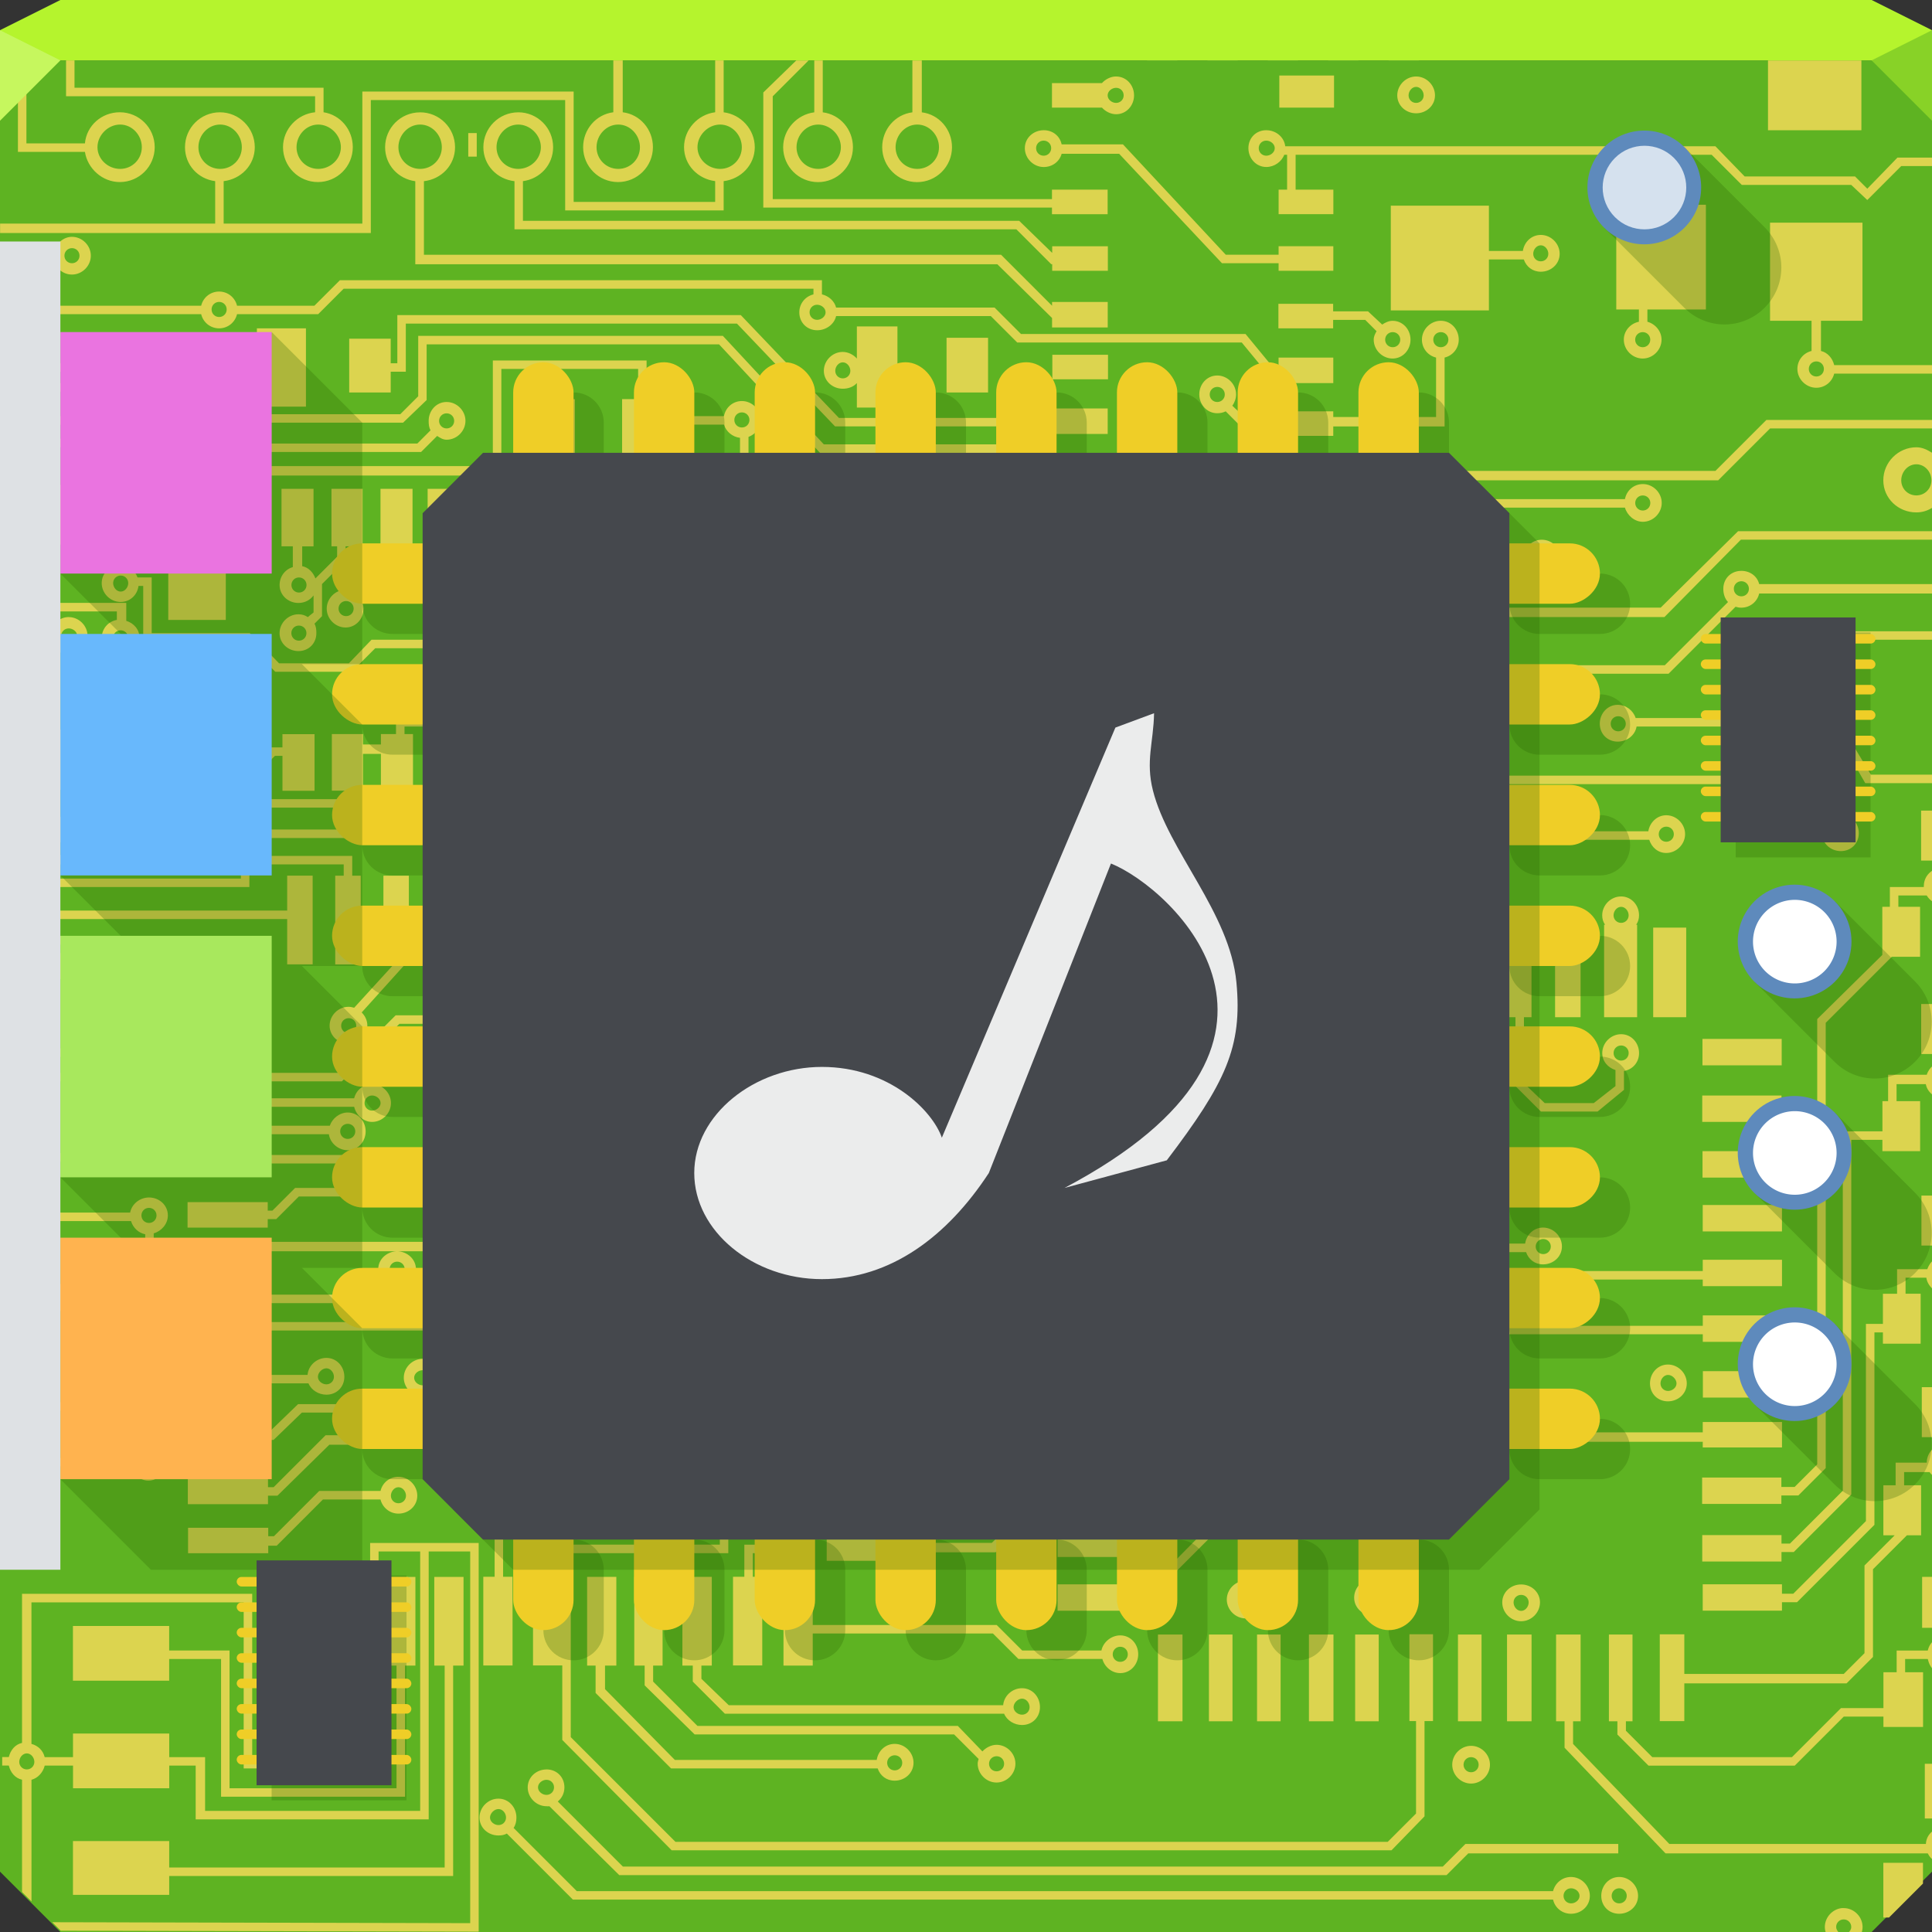 <svg xmlns="http://www.w3.org/2000/svg" xmlns:xlink="http://www.w3.org/1999/xlink" viewBox="0 0 64 64"><rect x="0" y="0" width="64" height="64" fill="#333333" stroke="none"/><defs><path id="1" d="m-3351.29 359.8v24.09c0 6.71-5.402 12.11-12.11 12.11-6.71 0-12.11-5.402-12.11-12.11v-24.09z" color="#000" fill="#286100" fill-opacity=".259"/><path id="2" d="m130 274a10 10 0 0 1 -10 10 10 10 0 0 1 -10 -10 10 10 0 0 1 10 -10 10 10 0 0 1 10 10"/><clipPath id="0"><path transform="matrix(1.211 0 0 1.211-3508.73 27.954)" d="m130 274a10 10 0 1 1 -20 0 10 10 0 1 1 20 0"/></clipPath></defs><g transform="translate(-.5-.5)" stroke-opacity=".432" fill="none" stroke="#f5eca5"><path d="m11 56.45v-4.965-2.483h-3.724"/><path d="m13 55.698v-6.215-2.483h-5.474"/><path d="m15 56.45v-8.965-2.483h-7.224"/><path d="m17 56.45v-47.45h-11"/><path d="m22 56.45v-10.215"/><path d="m43 56.45v-33.448h15"/><path d="m24 56.45v-10.215"/><path d="m39 12.608v-10.215"/><path d="m45 56.45v-31.448h13"/><path d="m26 56.45v-10.215"/><path d="m41 12.608v-10.215"/><path d="m47 56.45v-29.448h11"/><path d="m28 56.45v-10.215"/><path d="m43 12.608v-10.215"/><path d="m49 56.45v-22.448h9"/><path d="m30 56.45v-10.215"/><path d="m45 12.608v-10.215"/><path d="m51 56.45v-15.448h7"/><path d="m32 56.45v-10.215"/><path d="m47 12.608v-10.215"/><path d="m53 56.45v-8.448h5"/></g><path d="m0 2v32 28l2 2h30 30l2-2v-28-32h-32z" fill="#5eb322" color="#000"/><path d="m0 2v.25h.594v2.781h2.219c.087.554.578 1 1.156 1 .639 0 1.156-.517 1.156-1.156 0-.639-.517-1.156-1.156-1.156-.603 0-1.102.442-1.156 1.031h-1.938v-2.75h-.875m2.188 0v1.188h8.25v.531c-.586.057-1.063.555-1.063 1.156 0 .639.517 1.156 1.156 1.156.639 0 1.156-.517 1.156-1.156 0-.58-.412-1.072-.969-1.156v-.813h-8.25v-.906h-.281m18.13 0v1.719c-.571.071-1 .566-1 1.156 0 .639.517 1.156 1.156 1.156.639 0 1.156-.517 1.156-1.156 0-.591-.428-1.086-1-1.156v-1.719h-.313m3.375 0v1.719c-.572.071-1.031.566-1.031 1.156 0 .591.46 1.054 1.031 1.125v.688h-4.688v-3.656h-7v4.375h-4.594v-1.406c.575-.068 1.031-.532 1.031-1.125 0-.639-.517-1.156-1.156-1.156-.639 0-1.156.517-1.156 1.156 0 .588.431 1.051 1 1.125v1.406h-7.125v.313h12.281v-4.406h6.438v3.656h5.25v-.969c.571-.071 1.031-.534 1.031-1.125 0-.591-.46-1.086-1.031-1.156v-1.719h-.281m2.688 0l-1.094 1.063v3.813h9.563v.219h1.844v-.813h-1.844v.313h-9.25v-3.406c.055-.055.75-.75 1.188-1.188h-.406m.594 0v1.719c-.572.071-1.031.566-1.031 1.156 0 .639.517 1.156 1.156 1.156.639 0 1.156-.517 1.156-1.156 0-.591-.428-1.086-1-1.156v-1.719h-.281m3.25 0v1.719c-.572.071-1 .566-1 1.156 0 .639.517 1.156 1.156 1.156.639 0 1.156-.517 1.156-1.156 0-.591-.428-1.086-1-1.156v-1.719h-.313m28.344 0v2.313h3.094v-2.313h-3.094m-16.188.5v1.063h1.813v-1.063h-1.813m-5.406.031c-.181 0-.356.094-.469.219h-1.656v.813h1.656c.113.125.288.219.469.219.339 0 .594-.286.594-.625 0-.339-.254-.625-.594-.625m9.938 0c-.339 0-.625.286-.625.625 0 .339.286.594.625.594.339 0 .625-.254.625-.594 0-.339-.286-.625-.625-.625m0 .344c.14 0 .25.142.25.281 0 .14-.11.25-.25.25-.14 0-.25-.11-.25-.25 0-.14.11-.281.25-.281m-9.938.031c.14 0 .25.11.25.25 0 .14-.11.25-.25.25-.14 0-.281-.11-.281-.25 0-.14.141-.25.281-.25m-23.06.813c-.639 0-1.156.517-1.156 1.156 0 .586.434 1.049 1 1.125v2.75h19.281l1.813 1.781v.313h1.844v-.844h-1.844v.125l-1.688-1.688h-19.12v-2.438c.577-.065 1.031-.53 1.031-1.125 0-.639-.517-1.156-1.156-1.156m3.25 0c-.639 0-1.156.517-1.156 1.156 0 .595.454 1.06 1.031 1.125v1.594h16.625c.078.078 1.156 1.156 1.156 1.156h.031v.219h1.844v-.813h-1.844v.219l-1.094-1.063h-16.438v-1.313c.566-.076 1-.539 1-1.125 0-.639-.517-1.156-1.156-1.156m-13.188.406c.399 0 .719.351.719.75 0 .399-.319.719-.719.719-.399 0-.75-.319-.75-.719 0-.399.351-.75.75-.75m3.313 0c.399 0 .719.351.719.75 0 .399-.319.719-.719.719-.399 0-.719-.319-.719-.719 0-.399.319-.75.719-.75m3.25 0c.399 0 .75.351.75.75 0 .399-.351.719-.75.719-.399 0-.719-.319-.719-.719 0-.399.32-.75.719-.75m3.375 0c.399 0 .719.351.719.75 0 .399-.319.719-.719.719-.399 0-.719-.319-.719-.719 0-.399.32-.75.719-.75m3.25 0c.399 0 .75.351.75.75 0 .399-.351.719-.75.719-.399 0-.719-.319-.719-.719 0-.399.319-.75.719-.75m3.313 0c.399 0 .719.351.719.75 0 .399-.319.719-.719.719-.399 0-.719-.319-.719-.719 0-.399.32-.75.719-.75m3.375 0c.399 0 .719.351.719.75 0 .399-.32.719-.719.719-.399 0-.75-.319-.75-.719 0-.399.351-.75.75-.75m3.25 0c.399 0 .75.351.75.75 0 .399-.351.719-.75.719-.399 0-.719-.319-.719-.719 0-.399.319-.75.719-.75m3.281 0c.399 0 .719.351.719.75 0 .399-.319.719-.719.719-.399 0-.719-.319-.719-.719 0-.399.32-.75.719-.75m4.188.188c-.339 0-.625.254-.625.594 0 .339.286.625.625.625.283 0 .522-.176.594-.438h1.906c.083.088 3.406 3.625 3.406 3.625h1.875v.25h1.813v-.813h-1.813v.281h-1.75c-.083-.088-3.406-3.656-3.406-3.656h-2.031c-.058-.28-.297-.469-.594-.469m7.375 0c-.339 0-.594.254-.594.594 0 .339.254.625.594.625.263 0 .506-.173.594-.406h.094v1.156h-.281v.813h1.813v-.813h-1.25v-1.156h13.781c.077.077 1 1 1 1h3.625l.531.5c0 0 1.048-1.048 1.125-1.125h1.031v-.281h-1.156c0 0-.834.865-1 1.031-.122-.122-.406-.406-.406-.406h-3.656c-.077-.077-.969-1-.969-1h-14.25c-.035-.306-.31-.531-.625-.531m-26.438.094v.781h.281v-.781h-.281m19.06.25c.14 0 .25.11.25.25 0 .14-.11.25-.25.25-.14 0-.25-.11-.25-.25 0-.14.11-.25.25-.25m7.375 0c.14 0 .281.11.281.25 0 .14-.142.25-.281.25-.14 0-.25-.11-.25-.25 0-.14.11-.25.25-.25m11.594 2.125v3.469h.75v.406c-.28.058-.5.297-.5.594 0 .339.286.625.625.625.339 0 .625-.286.625-.625 0-.283-.208-.522-.469-.594v-.406h1.938v-3.469h-2.969m-7.469.031v3.469h3.25v-1.688h1.156c.083.242.292.406.563.406.339 0 .625-.254.625-.594 0-.339-.286-.625-.625-.625-.309 0-.55.234-.594.531h-1.125v-1.5h-3.25m12.563.563v3.25h1.375v1c-.27.065-.469.304-.469.594 0 .339.286.625.625.625.29 0 .529-.198.594-.469h3.25v-.281h-3.25c-.054-.224-.213-.415-.438-.469v-1h1.375v-3.25h-3.063m-56.25.469c-.29 0-.529.229-.594.5h-1.781v.281h1.781c.065.27.304.469.594.469.339 0 .625-.286.625-.625 0-.339-.286-.625-.625-.625m48.656.281c.14 0 .25.142.25.281 0 .14-.11.25-.25.25-.14 0-.25-.11-.25-.25 0-.14.11-.281.25-.281m-48.656.094c.14 0 .25.11.25.25 0 .14-.11.25-.25.25-.14 0-.25-.11-.25-.25 0-.14.11-.25.25-.25m8.875 1.063c0 0-.768.768-.844.844h-2.563c-.065-.27-.304-.469-.594-.469-.29 0-.529.198-.594.469h-6.656v.281h6.656c.065.27.304.469.594.469.29 0 .529-.198.594-.469h2.688c0 0 .768-.768.844-.844h15.563v.188c-.27.065-.469.304-.469.594 0 .339.254.594.594.594.292 0 .563-.195.625-.469h5.125c.076.076.875.875.875.875h7.438c.077.092.875 1.063.875 1.063h.344v.281h1.813v-.844h-1.813v.281h-.219c-.077-.092-.875-1.063-.875-1.063h-7.438c-.076-.076-.875-.875-.875-.875h-5.25c-.056-.221-.246-.384-.469-.438v-.469h-15.969m-4 .719c.14 0 .25.11.25.25 0 .14-.11.25-.25.25-.14 0-.25-.11-.25-.25 0-.14.11-.25.25-.25m35.09.063v.813h1.813v-.281h1.063c.046.046.242.242.375.375-.049.089-.094.173-.094.281 0 .339.286.625.625.625.339 0 .594-.286.594-.625 0-.339-.254-.625-.594-.625-.127 0-.245.058-.344.125l-.469-.438h-1.156v-.25h-1.813m-15.281.031c.14 0 .281.11.281.25 0 .14-.142.25-.281.25-.14 0-.25-.11-.25-.25 0-.14.11-.25.25-.25m-13.906.344v1.594h-.219v-.813h-1.375v1.781h1.375v-.688h.5v-1.594h10.969c.082.086 3.25 3.406 3.25 3.406h7.188v.25h1.844v-.844h-1.844v.313h-7.06c-.082-.086-3.25-3.406-3.25-3.406h-11.375m34.563.188c-.339 0-.625.286-.625.625 0 .29.198.529.469.594v1.969h-3.406v-.188h-1.813v.188h-1.125c-.047-.048-.268-.237-.406-.375.076-.102.125-.238.125-.375 0-.339-.286-.625-.625-.625-.339 0-.594.286-.594.625 0 .339.254.625.594.625.099 0 .198-.021.281-.063l.5.5h1.25v.313h1.813v-.313h3.688v-2.281c.271-.065.469-.304.469-.594 0-.339-.254-.625-.594-.625m-19.344.188v1.063c-.113-.127-.286-.219-.469-.219-.339 0-.625.286-.625.625 0 .339.286.594.625.594.183 0 .356-.06.469-.188v.813h1.344v-2.688h-1.344m-19.875.063v2.594h1.625v-2.594h-1.625m37.625.125c.14 0 .25.11.25.25 0 .14-.11.25-.25.25-.14 0-.25-.11-.25-.25 0-.14.11-.25.25-.25m1.594 0c.14 0 .25.11.25.25 0 .14-.11.25-.25.25-.14 0-.25-.11-.25-.25 0-.14.11-.25.25-.25m6.688 0c.14 0 .25.11.25.25 0 .14-.11.25-.25.25-.14 0-.25-.11-.25-.25 0-.14.11-.25.25-.25m-40.563.125v2c-.069.069-.525.525-.594.594h-5.813c-.08-.08-1.719-1.688-1.719-1.688h-5.719v.281h5.594c.08.08 1.719 1.688 1.719 1.688h6.03l.781-.75v-1.844h9.688c.083.089 3.344 3.594 3.344 3.594h6.469l.969.969h.25v.281h1.844v-.813h-1.844v.25h-.125l-.969-.969h-6.469c-.083-.088-3.344-3.594-3.344-3.594h-10.09m17.5.063v1.813h1.375v-1.813h-1.375m-24.09.313c-.339 0-.594.286-.594.625 0 .339.254.625.594.625.339 0 .625-.286.625-.625 0-.339-.286-.625-.625-.625m27.594.25v.813h1.844v-.813h-1.844m-27.594.125c.14 0 .25.11.25.25 0 .14-.11.25-.25.25-.14 0-.25-.11-.25-.25 0-.14.11-.25.25-.25m9.06.063v3.5h-10.406l-.938-.906h-4.969v.281h4.844l.938.938h10.813v-3.531h4.531v1h-.531v1.938h1.625v-1.094h1.75c.069.233.284.409.531.438v.938h-.938v2.656h1.906l.656.656h.938l.813.781h5.75l.938-.938h11.5l1.438-1.406c.093.056.196.094.313.094.279 0 .518-.214.594-.469h5.406c.075.255.315.469.594.469.339 0 .625-.286.625-.625 0-.339-.286-.625-.625-.625-.301 0-.541.214-.594.5h-5.406c-.053-.286-.293-.5-.594-.5-.339 0-.625.286-.625.625 0 .119.035.218.094.313-.289.289-1.245 1.276-1.313 1.344h-11.531c0 0-.861.861-.938.938h-5.5c-.075-.075-.813-.781-.813-.781h-.938c-.055-.055-.41-.41-.594-.594v-2.438h-.875v-.969c.233-.088.406-.299.406-.563 0-.339-.286-.625-.625-.625-.301 0-.54.214-.594.5h-1.75v-.563h-.813v-1.281h-5.094m43.844.031c.14 0 .25.11.25.25 0 .14-.11.25-.25.25-.14 0-.25-.11-.25-.25 0-.14.11-.25.25-.25m-32.25.031c.14 0 .25.142.25.281 0 .14-.11.25-.25.25-.14 0-.25-.11-.25-.25 0-.14.11-.281.25-.281m-27.906.688v.281h4.531l2 2h7.406l.531-.531c.096.062.19.125.313.125.339 0 .625-.286.625-.625 0-.339-.286-.625-.625-.625-.339 0-.594.286-.594.625 0 .113.009.221.063.313l-.438.438h-7.156c-.08-.08-2-2-2-2h-4.656m40.31.125c.14 0 .25.11.25.25 0 .14-.11.25-.25.25-.14 0-.25-.11-.25-.25 0-.14.11-.25.25-.25m-22.906.406v1.938h.563v.781h1.094c.067.267.306.469.594.469.252 0 .467-.158.563-.375h2.531v3.656h3.313c.076.076.906.875.906.875h18.75l1.938-1.938h2.813c.063.273.301.5.594.5.34 0 .625-.286.625-.625 0-.339-.285-.625-.625-.625-.288 0-.527.201-.594.469h-2.938c0 0-1.857 1.857-1.938 1.938h-8.094v-1.125h-.813v-.25h-1.844v.813h1.844v-.281h.531v.844h-10.125c-.076-.076-.906-.875-.906-.875h-3.156v-3.656h-2.781c-.021-.32-.268-.594-.594-.594-.292 0-.563.226-.625.5h-.781v-.5h.781v-1.938h-1.625m-13.406.031c-.313 0-.556.228-.594.531h-3.406v.281h3.438c.086.236.297.406.563.406.339 0 .625-.254.625-.594 0-.339-.286-.625-.625-.625m0 .344c.14 0 .25.142.25.281 0 .14-.11.25-.25.25-.14 0-.25-.11-.25-.25 0-.14.11-.281.25-.281m20.563.063c.14 0 .25.11.25.25 0 .14-.11.25-.25.25-.14 0-.25-.11-.25-.25 0-.14.11-.25.25-.25m-9.781.031c.14 0 .25.11.25.25 0 .14-.11.25-.25.25-.14 0-.25-.11-.25-.25 0-.14.11-.25.25-.25m43.719.219l-1.688 1.688h-10.188c-.074-.257-.314-.438-.594-.438-.28 0-.488.181-.563.438h-1.313v-.156h-1.813v.156h-3.75c0 0-.799.799-.875.875h-6.781c-.091-.226-.304-.406-.563-.406-.339 0-.625.286-.625.625 0 .339.286.625.625.625.32 0 .564-.25.594-.563h6.875l.844-.844h3.656v.344h1.813v-.344h1.281c.055.284.294.5.594.5.3 0 .571-.216.625-.5h10.25l1.719-1.719h5.375v-.281h-5.5m4.969.906c-.599 0-1.094.495-1.094 1.094 0 .599.495 1.063 1.094 1.063.205 0 .368-.057.531-.156v-1.813c-.165-.101-.324-.188-.531-.188m0 .563c.28 0 .5.252.5.531 0 .279-.22.5-.5.5-.28 0-.5-.221-.5-.5 0-.279.22-.531.5-.531m-43.813.156c.14 0 .25.11.25.25 0 .14-.11.25-.25.25-.14 0-.25-.11-.25-.25 0-.14.11-.25.25-.25m26.375 0c.14 0 .25.11.25.25 0 .14-.11.25-.25.25-.14 0-.25-.11-.25-.25 0-.14.11-.25.25-.25m-39.563.438c-.309 0-.582.234-.625.531h-1.375v-.438h-1.063v1.969h1.063v-1.25h1.406c.068.198.232.357.438.406v1.406h-.75v1.938h1.906v-1.938h-.875v-1.406c.271-.065.5-.335.5-.625 0-.339-.286-.594-.625-.594m-6.313.094v1.969h.063c-.089.107-.125.257-.125.406 0 .339.254.594.594.594.339 0 .625-.254.625-.594 0-.15-.067-.299-.156-.406h.063v-1.969h-1.063m1.625 0v1.969h1.063v-1.969h-1.063m25.313 0c-.339 0-.594.286-.594.625 0 .339.254.625.594.625.094 0 .201-.025.281-.063l1.375 1.375h3.375c0 0 .675-.706.75-.781h1.969v.094h1.844v-.813h-1.844v.438h-2.063l-.781.781h-3.125c-.064-.064-.956-.956-1.281-1.281.08-.104.125-.234.125-.375 0-.339-.286-.625-.625-.625m-17.781.125v1.906h.375v.688c-.258.073-.438.313-.438.594 0 .339.286.594.625.594.204 0 .388-.096.5-.25v.563c-.031.032-.125.094-.188.156-.096-.062-.19-.094-.313-.094-.339 0-.625.286-.625.625 0 .339.286.594.625.594.339 0 .594-.254.594-.594 0-.113-.009-.221-.063-.313l.25-.25v-1.063c.075-.075.781-.781.781-.781v-.469h.563v-1.906h-1.031v1.906h.188v.344l-.719.719c-.074-.197-.227-.365-.438-.406v-.656h.375v-1.906h-1.063m3.281 0v1.906h.5v.313c-.065.065-.969.969-1.281 1.281-.105-.084-.231-.156-.375-.156-.339 0-.625.286-.625.625 0 .339.286.625.625.625.339 0 .594-.286.594-.625 0-.091-.027-.172-.063-.25l1.406-1.375v-.438h.281v-1.906h-1.063m1.563 0v1.906h1.063v-1.906h-1.063m-7.688.125c.14 0 .25.11.25.25 0 .14-.11.281-.25.281-.14 0-.25-.142-.25-.281 0-.14.11-.25.25-.25m10.938.094v1.938h.531v1.344h-.281v1.906h1.344v-1.906h-.781v-1.344h.813v-1.938h-1.625m3.188 0v1.938h.594v.844h-.969c-.075-.255-.283-.438-.563-.438-.339 0-.625.286-.625.625 0 .339.286.594.625.594.301 0 .54-.214.594-.5h.938v.219h-.813v1.906h1.313v-1.906h-.219v-1.344h.75v-1.938h-1.625m27.22 0c.14 0 .25.11.25.25 0 .14-.11.25-.25.25-.14 0-.25-.11-.25-.25 0-.14.11-.25.25-.25m6.594 0c.14 0 .25.11.25.25 0 .14-.11.25-.25.25-.14 0-.25-.11-.25-.25 0-.14.11-.25.25-.25m-27.313.031c.14 0 .25.11.25.25 0 .14-.11.25-.25.25-.14 0-.25-.11-.25-.25 0-.14.11-.25.25-.25m3.281 0c.14 0 .25.11.25.25 0 .14-.11.25-.25.25-.14 0-.25-.11-.25-.25 0-.14.11-.25.25-.25m11.531.5c-.339 0-.594.286-.594.625 0 .339.254.594.594.594.173 0 .325-.072.438-.188h1.813v-.813h-1.781c-.113-.135-.279-.219-.469-.219m0 .375c.14 0 .25.11.25.25 0 .14-.11.25-.25.25-.14 0-.25-.11-.25-.25 0-.14.11-.25.25-.25m15.656.281c0 0-2.482 2.45-2.563 2.531h-6.125c0 0-.923.923-1 1h-20.969v3.688h-4.219l-2.406 2.375v5.188c-.266.068-.469.307-.469.594 0 .339.286.625.625.625.339 0 .625-.286.625-.625 0-.293-.225-.532-.5-.594v-5.063c.079-.079 2.171-2.14 2.25-2.219h4.375v-3.688h20.813c0 0 .892-.892.969-.969h6.156c0 0 2.45-2.482 2.531-2.563h6.344v-.281h-6.438m-37.75 15.375v-1.031h.281v-2.938h-.875v2.938h.313v2.219c-.25.068-.454.295-.469.563h-3.625c-.018-.323-.297-.594-.625-.594-.339 0-.594.286-.594.625 0 .339.254.625.594.625.25 0 .466-.161.563-.375h3.75c.096.214.313.375.563.375.253 0 .468-.156.563-.375h5.156c.047.047.224.224.344.344-.067.098-.094.216-.094.344 0 .339.285.625.625.625.339 0 .594-.286.594-.625 0-.339-.254-.594-.594-.594-.108 0-.224.013-.313.063l-.438-.438h-5.25c-.02-.277-.203-.507-.469-.563v-1.188m-19.12-14.813c.14 0 .281.142.281.281 0 .14-.141.25-.281.25-.14 0-.25-.11-.25-.25 0-.14.11-.281.25-.281m50.38.094c.14 0 .25.11.25.25 0 .14-.11.25-.25.25-.14 0-.25-.11-.25-.25 0-.14.11-.25.25-.25m-47.09.469c-.339 0-.625.254-.625.594 0 .339.286.625.625.625.313 0 .555-.228.594-.531h.156v1.844h3.406c.077.077.969 1 .969 1h2.531c0 0 .707-.706.781-.781h3.906c.075.075.813.781.813.781h1.969c.104.192.329.344.563.344.339 0 .594-.286.594-.625 0-.339-.254-.625-.594-.625-.339 0-.625.286-.625.625h-1.813c-.075-.075-.781-.781-.781-.781h-4.156l-.75.781h-2.313c-.077-.077-.969-1-.969-1h-3.25v-1.844h-.469c-.086-.236-.297-.406-.563-.406m53.688.188c-.339 0-.594.254-.594.594 0 .166.049.327.156.438-.49.49-2.026 2.026-2.094 2.094h-12.5c-.067-.267-.306-.469-.594-.469-.339 0-.625.286-.625.625 0 .34.286.625.625.625.292 0 .531-.226.594-.5h12.625l2.219-2.219c.061.02.12.031.188.031.292 0 .531-.195.594-.469h5.75v-.313h-5.75c-.067-.267-.306-.438-.594-.438m-15.313.031v.813h1.813v-.813h-1.813m-38.37.125c.14 0 .25.11.25.25 0 .14-.11.281-.25.281-.14 0-.25-.142-.25-.281 0-.14.11-.25.25-.25m5.906.063c.14 0 .25.11.25.25 0 .14-.11.25-.25.25-.14 0-.25-.11-.25-.25 0-.14.11-.25.25-.25m9.781 0c.14 0 .25.11.25.25 0 .14-.11.25-.25.25-.14 0-.25-.11-.25-.25 0-.14.11-.25.25-.25m38 .125c.14 0 .25.11.25.25 0 .14-.11.25-.25.25-.14 0-.25-.11-.25-.25 0-.14.11-.25.25-.25m-46.22.656c.14 0 .25.11.25.25 0 .14-.11.25-.25.25-.14 0-.25-.11-.25-.25 0-.14.11-.25.25-.25m-11.438.063v.281h3.844v.281c-.288.051-.5.291-.5.594 0 .339.286.625.625.625.339 0 .625-.286.625-.625 0-.277-.186-.485-.438-.563v-.594h-4.156m2.25.469c-.309 0-.55.234-.594.531h-1.656v.281h1.688c.083.242.292.438.563.438.135 0 .273-.051.375-.125.274.274 1.214 1.214 1.281 1.281v1.313h-.469v2h.5v.594h12.531v-.438c.219-.034.422-.174.5-.375h2.125c.089.23.333.375.594.375.339 0 .594-.286.594-.625 0-.339-.254-.594-.594-.594-.317 0-.592.222-.625.531h-2.063c-.028-.261-.219-.471-.469-.531v-.5h-1.313v-.281h-1.063v1.875h1.063v-1.313h1.031v.219c-.27.065-.469.304-.469.594 0 .272.161.513.406.594v.188h-11.969v-.313h.281v-2h-.281v-1.406l-1.406-1.406c.043-.084.063-.181.063-.281 0-.339-.286-.625-.625-.625m7.625.281c.14 0 .25.11.25.25 0 .14-.11.25-.25.25-.14 0-.25-.11-.25-.25 0-.14.11-.25.25-.25m13.656.031v2.594l-.438.469h-1.156c-.058-.28-.297-.5-.594-.5-.305 0-.545.209-.594.5h-.469v-.875h-1.25v.875h-.375c-.048-.291-.289-.5-.594-.5-.288 0-.527.202-.594.469h-4.375v.531h-.5v.344h-.594v-.344h-1.031v1.875h1.031v-1.219h.594v1.219h1.063v-1.875h-.281v-.25h4.063c.063.274.333.469.625.469.274 0 .483-.158.563-.406h.406v.688h1.25v-.688h.469c.079.249.319.406.594.406.283 0 .522-.176.594-.438h1.25l.375-.375h2.094v-2.969h-2.125m-21.281.063c.14 0 .281.11.281.25 0 .14-.141.25-.281.25-.14 0-.25-.11-.25-.25 0-.14.11-.25.25-.25m1.719.063c.14 0 .25.11.25.25 0 .14-.11.281-.25.281-.14 0-.25-.142-.25-.281 0-.14.11-.25.25-.25m55.781.031c0 0-2.794 2.794-2.875 2.875h-2.719c-.079-.249-.319-.438-.594-.438-.339 0-.594.286-.594.625 0 .339.254.594.594.594.305 0 .576-.208.625-.5h2.813l2.875-2.875h4.125v-.281h-4.25m-40.09.813c.14 0 .25.11.25.25 0 .14-.11.25-.25.25-.14 0-.25-.11-.25-.25 0-.14.11-.25.25-.25m-14.09.156v1.906h1.906v-.844-1.063h-1.906m1.906 1.063c0 .339.286.625.625.625.339 0 .625-.286.625-.625 0-.339-.286-.594-.625-.594-.339 0-.625.254-.625.594m34.563-1c.14 0 .25.11.25.25 0 .14-.11.25-.25.25-.14 0-.25-.11-.25-.25 0-.14.11-.25.25-.25m-42.03.031v.313h.563v1.875h-.313v2h1.031v-2h-.406v-2.188h-.875m60.19.094c-.599 0-1.094.463-1.094 1.063 0 .599.495 1.094 1.094 1.094.181 0 .35-.046.5-.125l1.063 1.844h2.25v-.281h-2.063c-.062-.106-.765-1.263-1.031-1.719.215-.198.344-.498.344-.813 0-.599-.463-1.063-1.063-1.063m-31.375.313c-.339 0-.625.254-.625.594 0 .276.186.516.438.594v1.469h14.5l2.813 2.781h8.656c.079.249.288.438.563.438.339 0 .625-.286.625-.625 0-.339-.286-.625-.625-.625-.305 0-.545.24-.594.531h-8.531c-.081-.081-2.781-2.813-2.781-2.813h-14.344v-1.125c.288-.051.5-.322.5-.625 0-.339-.254-.594-.594-.594m31.375.25c.279 0 .5.22.5.5 0 .279-.221.531-.5.531-.28 0-.531-.252-.531-.531 0-.28.252-.5.531-.5m-52.09.063c.14 0 .25.11.25.25 0 .14-.11.25-.25.25-.14 0-.25-.11-.25-.25 0-.14.11-.25.25-.25m20.719.031c.14 0 .25.11.25.25 0 .14-.11.281-.25.281-.14 0-.25-.142-.25-.281 0-.14.11-.25.25-.25m8.03.563c-.31.032-.531.307-.531.625 0 .339.254.594.594.594.27 0 .511-.164.594-.406h6.875c.081.08 2.219 2.188 2.219 2.188.107.089.225.156.375.156.283 0 .522-.208.594-.469h11.625c.063.063.91.91 1.25 1.25-.08.104-.125.234-.125.375 0 .339.286.594.625.594.339 0 .594-.254.594-.594 0-.339-.254-.625-.594-.625-.094 0-.201.025-.281.063l-1.344-1.344h-11.719c-.058-.28-.328-.5-.625-.5-.297 0-.537.219-.594.5l-1.875-1.875h-6.969c-.043-.297-.316-.531-.625-.531-.021 0-.042-.002-.063 0m.063.344c.14 0 .281.142.281.281 0 .14-.141.25-.281.25-.14 0-.25-.11-.25-.25 0-.14.11-.281.25-.281m-18.844.063c.14 0 .25.11.25.25 0 .14-.11.25-.25.25-.14 0-.25-.11-.25-.25 0-.14.11-.25.25-.25m3.281 0c.14 0 .25.11.25.25 0 .14-.11.25-.25.25-.14 0-.25-.11-.25-.25 0-.14.11-.25.25-.25m32.22.031c.14 0 .25.11.25.25 0 .14-.11.25-.25.25-.14 0-.25-.11-.25-.25 0-.14.11-.25.25-.25m-51.781.438v2h.469v.719c-.222.061-.39.242-.438.469h-1.813v.281h1.813c.071.261.31.469.594.469.339 0 .625-.286.625-.625 0-.297-.22-.536-.5-.594v-.719h.313v-2h-1.063m7.531.156v.438h-.375c0 0-.737.737-.813.813h-1.031c-.033-.309-.276-.563-.594-.563-.339 0-.625.285-.625.625 0 .339.286.625.625.625.261 0 .473-.176.563-.406h1.188c0 0 .737-.737.813-.813h.25v1.156h1.063v-1.875h-1.063m-2.813 1.063c.14 0 .25.11.25.25 0 .14-.11.25-.25.25-.14 0-.25-.11-.25-.25 0-.14.11-.25.25-.25m9.875.063c.14 0 .25.11.25.25 0 .14-.11.281-.25.281-.14 0-.25-.142-.25-.281 0-.14.11-.25.25-.25m3.313 0c.14 0 .25.11.25.25 0 .14-.11.281-.25.281-.14 0-.25-.142-.25-.281 0-.14.11-.25.25-.25m27.28.125c.14 0 .281.11.281.25 0 .14-.141.25-.281.25-.14 0-.25-.11-.25-.25 0-.14.11-.25.25-.25m-23.06.094l-2.656 2.656v.688h-.281v2.938h.844v-2.938h-.281v-.563c.08-.08 2.42-2.42 2.5-2.5h18.719c.081.079 4.074 4.01 4.156 4.094v.688h-.281v2.969h.844v-2.969h-.281v-.813l-4.344-4.25h-18.938m.688.938l-1.688 1.719v.688h-.344v2.938h.844v-2.938h-.219v-.563c.077-.077 1.454-1.485 1.531-1.563h17.03l3.438 3.438v.406h-.25v2.969h.844v-2.969h-.313v-.531l-3.594-3.594h-17.281m39 .25v1.656h.406v-1.656h-.406m-61.19.375c.14 0 .25.11.25.25 0 .14-.11.25-.25.25-.14 0-.25-.11-.25-.25 0-.14.11-.25.25-.25m58.53.125c.14 0 .25.11.25.25 0 .14-.11.25-.25.25-.14 0-.281-.11-.281-.25 0-.14.142-.25.281-.25m-5.781.031c.14 0 .25.11.25.25 0 .14-.11.25-.25.25-.14 0-.25-.11-.25-.25 0-.14.11-.25.25-.25m-47.969.094v.844h-7.188v.313h7.469v-.875h7.188v1.25h-.219v2.938h.844v-2.938h-.344v-1.531h-7.75m18.25.125l-.875.875v.531h-.281v2.938h.844v-2.938h-.281v-.406c.071-.071.648-.648.719-.719h15.563c.08.079 2.295 2.327 2.375 2.406v.438h-.219v2.969h.844v-2.969h-.344v-.563l-2.563-2.563h-15.781m-17.5.75v.75h-7.938v.281h8.219v-.75h3.125v.375h-.281v2.938h.844v-2.938h-.281v-.656h-3.688m26.531.125c0 0-1.451 1.631-1.531 1.719h-6.156v-1.188h-.844v2.938h.844v-1.469h6.281c0 0 1.451-1.631 1.531-1.719h5.594l1.625 1.656v.313h-.25v2.969h.844v-2.969h-.281v-.438l-1.844-1.813h-5.813m29.531.344c-.188.106-.313.3-.313.531 0 .013-.001.018 0 .031h-1.125v.656h-.25v1.594l-2.156 2.125v14.75c-.071.071-.679.679-.75.75h-.438v-.313h-2.625v.875h2.625v-.281h.563l.906-.906v-14.75c.072-.072 1.821-1.821 2.188-2.188h.938v-1.656h-.719v-.375h.938c.054.087.13.167.219.219v-1.063m-54.53.188v1.156h-9.469v.281h9.469v1.5h.844v-2.938h-.844m3.188 0v2.938h.344l-1.313 1.438c-.057-.018-.124-.031-.188-.031-.339 0-.625.286-.625.625 0 .339.286.594.625.594.339 0 .625-.254.625-.594 0-.171-.074-.326-.188-.438l1.438-1.594h.125v-.156-.031-2.75h-.844m3.375 0v2.938h.219v.188l-1.5 1.5h-1.688l-1.906 1.906h-11.156v.281h11.281c0 0 1.826-1.826 1.906-1.906h1.656l1.688-1.656v-.313h.344v-2.938h-.844m1.625 0v2.938h.844v-2.938h-.844m17.938.438l-3.438 3.469h-2.219v-.344h-2.625v.875h2.625v-.25h2.344c0 0 3.356-3.356 3.438-3.438h3.781c.068.06.638.523.719.594v.375h-.281v2.969h.844v-2.969h-.281v-.5l-.875-.781h-4.03m18.06.25c-.339 0-.625.286-.625.625 0 .122.032.216.094.313h-.031v3.063h1.094v-3.063h-.031c.062-.096.094-.19.094-.313 0-.339-.254-.625-.594-.625m0 .344c.14 0 .25.141.25.281 0 .14-.11.25-.25.25-.14 0-.25-.11-.25-.25 0-.14.11-.281.25-.281m-15.313.688v1.313h-3.969l-2.656 2.688h-1.781v-.281h-2.625v.875h2.625v-.313h1.875c0 0 2.606-2.606 2.688-2.688h3.844v1.375h.844v-2.969h-.844m9.906 0v2.969h.844v-2.969h-.844m1.594 0v2.969h.313v2.281l.844.844h1.875l.875-.719v-.625c.291-.048.5-.289.5-.594 0-.339-.254-.625-.594-.625-.339 0-.625.286-.625.625 0 .275.189.483.438.563v.531c-.087.071-.652.508-.719.563h-1.625c-.07-.07-.617-.586-.688-.656v-2.188h.25v-2.969h-.844m1.625 0v2.969h.844v-2.969h-.844m3.25 0v2.969h1.094v-2.969h-1.094m-54.719.281v.281h5.531v1.906h.625v.219h2.656v-.844h-2.656v.344h-.313v-1.906h-5.844m1.531.375c-.29 0-.529.198-.594.469h-.938v.281h.938c.065.27.304.469.594.469.339 0 .625-.254.625-.594 0-.339-.286-.625-.625-.625m0 .344c.14 0 .25.142.25.281 0 .14-.11.25-.25.25-.14 0-.25-.11-.25-.25 0-.14.11-.281.25-.281m18.906 1c.14 0 .25.11.25.25 0 .14-.11.25-.25.25-.14 0-.25-.11-.25-.25 0-.14.11-.25.25-.25m43.16.531v1.656h.406v-.906-.75h-.406m-52.09.469c.14 0 .25.11.25.25 0 .14-.11.25-.25.25-.14 0-.25-.11-.25-.25 0-.14.11-.25.25-.25m37.22.531c-.339 0-.625.286-.625.625 0 .339.286.594.625.594.339 0 .625-.254.625-.594 0-.339-.286-.625-.625-.625m3.219 0c-.339 0-.625.286-.625.625 0 .339.286.594.625.594.339 0 .625-.254.625-.594 0-.339-.286-.625-.625-.625m4.406.156v.875h2.625v-.875h-2.625m-50.19.031v.281h-6.156v.281h6.156v.281h2.656v-.844h-2.656m28.813 0v.313h-1.25c0 0-1.669 1.789-1.75 1.875h-2.031v-.344h-2.625v.875h2.625v-.219h2.156c0 0 1.669-1.82 1.75-1.906h1.125v.281h2.594v-.875h-2.594m-20.16.063c.14 0 .281.11.281.25 0 .14-.142.25-.281.25-.14 0-.25-.11-.25-.25 0-.14.11-.25.25-.25m4.875 0c.14 0 .25.11.25.25 0 .14-.11.25-.25.25-.14 0-.25-.11-.25-.25 0-.14.11-.25.25-.25m29.03.125c.14 0 .25.11.25.25 0 .14-.11.25-.25.25-.14 0-.25-.11-.25-.25 0-.14.11-.25.25-.25m3.219 0c.14 0 .25.11.25.25 0 .14-.11.25-.25.25-.14 0-.25-.11-.25-.25 0-.14.11-.25.25-.25m1.719 0c.14 0 .25.11.25.25 0 .14-.11.25-.25.25-.14 0-.25-.11-.25-.25 0-.14.11-.25.25-.25m10.344.656c-.102.077-.18.187-.219.313h-1.281v.875h-.188v1h-1.313v11.906c-.078.078-1.672 1.672-1.75 1.75h-.281v-.281h-2.625v.875h2.625v-.313h.406l1.906-1.906v-11.75h1.031v.375h1.25v-1.656h-.781v-.563h.969c.028.158.127.282.25.375v-1m-37.719.156c.14 0 .25.11.25.25 0 .14-.11.25-.25.25-.14 0-.25-.11-.25-.25 0-.14.11-.25.25-.25m-14 .469c-.29 0-.529.198-.594.469h-2.875v-.281h-2.656v.844h2.656v-.281h2.875c.065.27.304.5.594.5.339 0 .625-.286.625-.625 0-.339-.286-.625-.625-.625m5.688.125c-.339 0-.594.254-.594.594 0 .34.254.625.594.625.29 0 .529-.198.594-.469h5.438c.057.236.259.426.5.469v2.938h2.813v.188h2.625v-.844h-2.625v.375h-2.531v-2.688c.252-.077.438-.317.438-.594 0-.339-.286-.594-.625-.594-.29 0-.529.198-.594.469h-5.438c-.065-.27-.304-.469-.594-.469m21.531.094c-.339 0-.625.254-.625.594 0 .34.286.625.625.625.29 0 .529-.198.594-.469h6.25c.065.271.304.469.594.469.34 0 .625-.285.625-.625 0-.339-.285-.594-.625-.594-.29 0-.529.198-.594.469h-6.25c-.065-.27-.304-.469-.594-.469m-27.22.156c.14 0 .281.11.281.25 0 .14-.142.25-.281.25-.14 0-.25-.11-.25-.25 0-.14.11-.25.25-.25m22.688 0v.281h-1.531l-1.625 1.75h-1.875v-.281h-2.625v.875h2.625v-.313h2l1.625-1.75h1.406v.313h2.594v-.875h-2.594m21.375 0v.875h2.625v-.875h-2.625m-38.37.094c.14 0 .25.11.25.25 0 .14-.11.25-.25.25-.14 0-.25-.11-.25-.25 0-.14.11-.25.25-.25m6.625 0c.14 0 .281.11.281.25 0 .14-.142.25-.281.25-.14 0-.25-.11-.25-.25 0-.14.11-.25.25-.25m14.906.094c.14 0 .25.11.25.25 0 .14-.11.25-.25.25-.14 0-.281-.11-.281-.25 0-.14.142-.25.281-.25m7.438 0c.14 0 .25.11.25.25 0 .14-.11.25-.25.25-.14 0-.25-.11-.25-.25 0-.14.11-.25.25-.25m-35.469.375c-.27 0-.511.195-.594.438h-5.125l-.906.906h-4.844v.281h4.969l.906-.906h4.969c.043.297.316.531.625.531.339 0 .594-.286.594-.625 0-.339-.254-.625-.594-.625m0 .375c.14 0 .25.11.25.25 0 .14-.11.25-.25.25-.14 0-.25-.11-.25-.25 0-.14.11-.25.25-.25m6.563.563c-.279 0-.518.214-.594.469h-8.625v-.375h-2.656v.844h2.656v-.188h8.594c.053.286.324.5.625.5.292 0 .531-.195.594-.469h4.313v2.938h4.375v1.031h2.625v-1.031h3.594c-.234.087-.406.298-.406.563 0 .34.254.625.594.625.34 0 .625-.285.625-.625 0-.264-.172-.475-.406-.563h1.031v1.031h2.594v-1.063h12.938c.083.242.292.406.563.406.34 0 .625-.254.625-.594 0-.34-.285-.625-.625-.625-.309 0-.55.234-.594.531h-12.906v-.25h-2.594v.281h-5.03v-.281h-2.625v.281h-4.094v-2.969h-4.625c-.067-.267-.275-.469-.563-.469m15.688.094c-.34 0-.594.254-.594.594 0 .339.254.625.594.625.34 0 .625-.286.625-.625 0-.34-.285-.594-.625-.594m1.25.188v.875h2.594v-.875h-2.594m21.375.063v.875h2.625v-.875h-2.625m-38.31.031c.14 0 .25.11.25.25 0 .14-.11.25-.25.25-.14 0-.281-.11-.281-.25 0-.14.142-.25.281-.25m15.688.063c.14 0 .25.11.25.25 0 .14-.11.281-.25.281-.14 0-.25-.142-.25-.281 0-.14.11-.25.25-.25m-13.938.531c-.334 0-.585.262-.594.594h-9.469l-.75.75h-.156v-.281h-2.656v.844h2.656v-.281h.281l.75-.75h9.406c.1.204.289.344.531.344.339 0 .625-.285.625-.625 0-.339-.286-.594-.625-.594m0 .344c.14 0 .25.11.25.25 0 .14-.11.25-.25.25-.14 0-.25-.11-.25-.25 0-.14.11-.25.25-.25m13.188.313c-.339 0-.625.254-.625.594 0 .339.286.625.625.625.292 0 .531-.195.594-.469h1.406v.219h2.594v-.844h-2.594v.344h-1.406c-.067-.267-.306-.469-.594-.469m30.625.188v1.656h.406v-1.656h-.406m-63.59.063v.406c.088.04.156.085.156.188 0 .105-.065.18-.156.219v.406c.233-.039.434-.214.5-.438h3.781c.064.218.243.393.469.438v.563h8.313c-.32.021-.594.268-.594.594 0 .339.286.625.625.625.339 0 .625-.286.625-.625 0-.326-.273-.573-.594-.594h8.438c.089.23.333.375.594.375.339 0 .594-.286.594-.625 0-.34-.254-.594-.594-.594-.317 0-.592.222-.625.531h-16.5v-.281c.258-.073.469-.312.469-.594 0-.339-.286-.594-.625-.594-.301 0-.572.214-.625.5h-3.75c-.048-.256-.242-.461-.5-.5m32.969.094c.14 0 .25.11.25.25 0 .14-.11.25-.25.25-.14 0-.25-.11-.25-.25 0-.14.11-.25.25-.25m23.375.156v.875h2.625v-.875h-2.625m-51.47.094c.14 0 .25.11.25.25 0 .14-.11.25-.25.25-.14 0-.25-.11-.25-.25 0-.14.11-.25.25-.25m17.281.938c.14 0 .25.11.25.25 0 .14-.11.281-.25.281-.14 0-.281-.142-.281-.281 0-.14.142-.25.281-.25m28.906.094c.14 0 .25.11.25.25 0 .139-.11.25-.25.25-.14 0-.25-.111-.25-.25 0-.14.11-.25.25-.25m-44.906.531v.844h2.656v-.844h-2.656m50.19.156v.375h-17.594c0 0-.799.799-.875.875h-6.531c0 0-.892.923-.969 1h-.438v-.406h-2.625v.875h2.625v-.188h.563l.969-.969h6.5c0 0 .83-.83.906-.906h17.469v.219h2.625v-.875h-2.625m7.656 0c-.101.074-.177.193-.219.313h-1v.813h-.469v1h-.563v6.531c-.08.08-2.327 2.327-2.406 2.406h-.375v-.313h-2.625v.875h2.625v-.281h.5l2.563-2.563v-6.375h.281v.375h1.25v-1.656h-.5v-.531h.688c.022.164.125.31.25.406v-1m-50.906.063c.14 0 .25.11.25.25 0 .14-.11.25-.25.25-.14 0-.25-.11-.25-.25 0-.14.11-.25.25-.25m20.625.031c.14 0 .25.11.25.25 0 .14-.11.25-.25.25-.14 0-.25-.11-.25-.25 0-.14.11-.25.25-.25m-31.344.531c-.339 0-.625.286-.625.625 0 .34.286.625.625.625.274 0 .515-.189.594-.438h16.656c.077.077 1.031 1.031 1.031 1.031h3.281c.073.074.656.656.656.656h15.688c.082.085 2.75 2.906 2.75 2.906h13.313v.188h2.625v-.844h-2.625v.344h-13.188c-.082-.085-2.75-2.875-2.75-2.875h-15.688l-.656-.656h-3.281c-.077-.077-1.031-1.031-1.031-1.031h-16.781c-.048-.291-.289-.531-.594-.531m0 .375c.14 0 .25.11.25.25 0 .14-.11.25-.25.25-.14 0-.25-.11-.25-.25 0-.14.11-.25.25-.25m32.594.625v.875h2.594v-.031h6.344c.081.245.29.438.563.438.272 0 .513-.192.594-.438h11.281v.25h2.625v-.875h-2.625v.344h-11.25c-.046-.295-.318-.531-.625-.531-.307 0-.548.237-.594.531h-6.313v-.563h-2.594m-28.813.219v.844h2.656v-.344h9.969l.406.406c-.071.1-.125.212-.125.344 0 .339.286.625.625.625.339 0 .594-.286.594-.625 0-.339-.254-.594-.594-.594-.104 0-.196.017-.281.063l-.5-.5h-10.09v-.219h-2.656m38.31.188c.14 0 .281.11.281.25 0 .14-.142.25-.281.25-.14 0-.25-.11-.25-.25 0-.14.11-.25.25-.25m-24.781.813c.14 0 .25.11.25.25 0 .14-.11.25-.25.25-.14 0-.25-.11-.25-.25 0-.14.11-.25.25-.25m-8.938.406c-.321 0-.598.248-.625.563h-1.313v-.219h-2.656v.844h2.656v-.344h1.344c.092.224.337.375.594.375.339 0 .594-.254.594-.594 0-.34-.254-.625-.594-.625m3.188.031c-.339 0-.625.286-.625.625 0 .157.06.298.156.406-.123.123-.412.412-.469.469h-3.188c0 0-.861.83-.938.906h-.063v-.313h-2.656v.844h2.656v-.25h.188l.938-.906h3.188l.563-.594c.069.026.172.031.25.031.339 0 .594-.254.594-.594 0-.339-.254-.625-.594-.625m-10.844.063c-.31.032-.531.307-.531.625 0 .129.026.245.094.344-.135.135-.357.357-.406.406h-2.25v.281h2.375l.5-.5c.088.048.174.094.281.094.339 0 .625-.286.625-.625 0-.339-.286-.625-.625-.625-.021 0-.042-.002-.063 0m14.969.125c-.339 0-.625.285-.625.625 0 .339.286.594.625.594.1 0 .166-.02.25-.063l1.281 1.281h4.406c.058.28.297.5.594.5.339 0 .625-.286.625-.625 0-.339-.286-.625-.625-.625-.283 0-.522.208-.594.469h-4.281c-.064-.064-.861-.892-1.156-1.188.074-.102.094-.209.094-.344 0-.34-.254-.625-.594-.625m9.25 0v.375h-1.906v4.469h-1.625v1.125h-5.219v1.063h-.969v2.938h.969v2.469l3.625 3.656h23.844l1.094-1.125v-3.156h.281v-2.875h-.781v2.875h.219v3.063c-.074.074-.864.864-.938.938h-23.594c-.081-.081-3.388-3.388-3.469-3.469v-6.094h5.219v-1.125h1.625v-4.438h1.625v.188h2.625v-.875h-2.625m7.656 0v.281h-3.594c0 0-.954.954-1.031 1.031h-4.094v4.656h-1.656v1.063h-.375v2.938h.969v-2.938h-.313v-.781h1.656v-4.656h3.938c0 0 .954-.954 1.031-1.031h3.469v.313h2.594v-.875h-2.594m20.22 0c-.339 0-.594.285-.594.625 0 .339.254.594.594.594.339 0 .625-.254.625-.594 0-.34-.286-.625-.625-.625m-44.44.125c.14 0 .25.141.25.281 0 .14-.11.25-.25.25-.14 0-.281-.11-.281-.25 0-.14.142-.281.281-.281m3.188.063c.14 0 .25.11.25.25 0 .14-.11.25-.25.25-.14 0-.281-.11-.281-.25 0-.14.142-.25.281-.25m42.41.031v.875h2.625v-.875h-2.625m-53.19.031c.14 0 .25.11.25.25 0 .14-.11.25-.25.25-.14 0-.25-.11-.25-.25 0-.14.11-.25.25-.25m14.906.094c.14 0 .25.142.25.281 0 .14-.11.25-.25.25-.14 0-.25-.11-.25-.25 0-.14.11-.281.25-.281m37.13 0c.14 0 .281.142.281.281 0 .14-.141.25-.281.25-.14 0-.25-.11-.25-.25 0-.14.11-.281.25-.281m8.406.406v1.656h.406v-1.656h-.406m-31.563.625c0 0-.675.675-.75.75h-1.344v-.25h-2.625v.844h2.625v-.313h1.469c0 0 .675-.675.75-.75h8.06v3.469c-.08.08-2.42 2.452-2.5 2.531h-.156v-.375h-2.594v.875h2.594v-.219h.25l2.688-2.688v-3.875h-8.469m6.688.375c-.288 0-.527.17-.594.438h-.563v-.281h-2.594v.844h2.594v-.25h.563c.054.235.231.422.469.469v.094h-4.656c0 0-.985.954-1.063 1.031h-2.938v-.313h-2.625v.875h2.625v-.25h3.063c0 0 .954-.986 1.031-1.063h4.563v1.813c-.07.07-.586.617-.656.688h-.375v-.313h-2.594v.844h2.594v-.25h.5l.844-.844v-2.344c.258-.073.438-.313.438-.594 0-.34-.286-.594-.625-.594m-22.344.125c-.297 0-.536.189-.594.469h-5.063c0 0-1.639 1.639-1.719 1.719h-.188v-.281h-2.656v.844h2.656v-.281h.313c0 0 1.639-1.608 1.719-1.688h4.938c.071.261.311.438.594.438.339 0 .625-.286.625-.625 0-.34-.286-.594-.625-.594m8.219.188c.14 0 .281.11.281.25 0 .14-.142.25-.281.25-.14 0-.25-.11-.25-.25 0-.14.11-.25.25-.25m14.13.031c.14 0 .25.11.25.25 0 .14-.11.25-.25.25-.14 0-.25-.11-.25-.25 0-.14.11-.25.25-.25m-22.344.125c.14 0 .25.11.25.25 0 .14-.11.281-.25.281-.14 0-.25-.141-.25-.281 0-.14.11-.25.25-.25m-11.531.375c-.297 0-.567.22-.625.5h-4.219v.281h4.25c.071.261.31.469.594.469.339 0 .594-.285.594-.625 0-.339-.254-.625-.594-.625m59.16.156c-.148.112-.25.3-.25.5h-1.031v.75h-.406v1.656h.375l-1 1v2.906c-.071.071-.617.617-.688.688h-5.281v-1.313h-.813v2.875h.813v-1.25h5.375l.875-.875v-2.906c.067-.067.895-.895 1.125-1.125h.469v-1.656h-.563v-.438h.844c.038.065.098.109.156.156v-.969m-59.16.219c.14 0 .25.11.25.25 0 .14-.11.25-.25.25-.14 0-.25-.11-.25-.25 0-.14.11-.25.25-.25m17.313.563c-.279 0-.518.214-.594.469h-3.75l-1.5 1.625v1.406h-.375v2.938h.969v-2.938h-.313v-1.281c.07-.075 1.266-1.384 1.344-1.469h3.594c.053.286.324.5.625.5.339 0 .594-.286.594-.625 0-.34-.254-.625-.594-.625m-9.03.188c-.292 0-.531.195-.594.469h-2.031c0 0-1.421 1.421-1.5 1.5h-.188v-.281h-2.656v.844h2.656v-.25h.281c0 0 1.452-1.452 1.531-1.531h1.906c.067.267.306.469.594.469.339 0 .625-.254.625-.594 0-.34-.286-.625-.625-.625m21.844.031v.406h-.406c0 0-1.701 1.67-1.781 1.75h-2.844v-.281h-2.625v.875h2.625v-.281h2.969c0 0 1.701-1.702 1.781-1.781h.281v.188h2.594v-.875h-2.594m-12.813.156c.14 0 .25.11.25.25 0 .14-.11.25-.25.25-.14 0-.281-.11-.281-.25 0-.14.142-.25.281-.25m-9.03.156c.14 0 .25.141.25.281 0 .14-.11.25-.25.25-.14 0-.25-.11-.25-.25 0-.14.11-.281.25-.281m-.938 1.844v7.188h-3.906v-5.5h-7.625v4.938c-.23.05-.383.24-.438.469h-.219v.281h.219c.055.228.207.419.438.469v3.719l.313.313v-4.03c.218-.057.385-.249.438-.469h.938v.75h3.188v-.75h.875v1.781h7.719v-8.875h1.375v12.313c-.265 0-12.403-.029-13.844-.031l.281.281 13.844.031v-12.875h-3.594m.281.281h1.375v8.594h-7.125v-1.781h-1.188v-.781h-3.188v.781h-.938c-.053-.22-.219-.38-.438-.438v-4.688h7.03v5.5h4.469v-7.188m-3.094.844v2.938h.344v.719c-.27.065-.5.304-.5.594 0 .34.286.625.625.625.339 0 .625-.285.625-.625 0-.29-.198-.529-.469-.594v-.719h.344v-2.938h-.969m1.625 0v2.938h.344v.719c-.27.065-.469.304-.469.594 0 .34.286.625.625.625.339 0 .594-.285.594-.625 0-.29-.198-.529-.469-.594v-.719h.344v-2.938h-.969m1.719 0v2.938h.344v4.063h-5.531v-4.563h-2v-.813h-3.188v1.813h3.188v-.719h1.719v4.563h6.094v-4.344h.344v-2.938h-.969m1.594 0v2.938h.344v6.688h-9.125v-.875h-3.188v1.781h3.188v-.625h9.406v-6.969h.344v-2.938h-.969m5.063 0v2.938h.281v.906l2.5 2.5h6.844c.083.243.292.406.563.406.339 0 .625-.254.625-.594 0-.339-.286-.625-.625-.625-.309 0-.55.234-.594.531h-6.688c-.079-.079-2.233-2.264-2.313-2.344v-.781h.375v-2.938h-.969m1.563 0v2.938h.344v.656l1.656 1.625h8.594c.066.066.656.656.813.813-.013.05-.031.102-.031.156 0 .339.286.625.625.625.339 0 .625-.286.625-.625 0-.34-.286-.625-.625-.625-.178 0-.356.097-.469.219l-.813-.844h-8.625c-.077-.077-1.392-1.392-1.469-1.469v-.531h.313v-2.938h-.938m1.594 0v2.938h.344v.531l1.063 1.063h9.25c.092.224.337.375.594.375.339 0 .594-.254.594-.594 0-.34-.254-.625-.594-.625-.321 0-.598.248-.625.563h-9.09c-.073-.073-.833-.802-.906-.875v-.438h.344v-2.938h-.969m3.344 0v2.938h.969v-1.063h5.969c.076.076.844.844.844.844h2.781c.071.261.31.469.594.469.34 0 .594-.286.594-.625 0-.34-.254-.625-.594-.625-.297 0-.567.22-.625.5h-2.625c-.076-.076-.844-.844-.844-.844h-6.094v-1.594h-.969m37.719 0v1.688h.406v-1.688h-.406m-18.19.063c-.339 0-.625.285-.625.625 0 .339.286.594.625.594.339 0 .594-.254.594-.594 0-.34-.254-.625-.594-.625m-4.219.063c-.339 0-.625.285-.625.625 0 .339.286.625.625.625.339 0 .625-.286.625-.625 0-.34-.286-.625-.625-.625m9.125.125c-.339 0-.625.254-.625.594 0 .34.286.625.625.625.34 0 .625-.285.625-.625 0-.339-.285-.594-.625-.594m-4.906.188c.14 0 .25.11.25.25 0 .14-.11.25-.25.25-.14 0-.281-.11-.281-.25 0-.14.141-.25.281-.25m-4.219.063c.14 0 .25.11.25.25 0 .14-.11.25-.25.25-.14 0-.25-.11-.25-.25 0-.14.11-.25.25-.25m9.125.094c.14 0 .25.11.25.25 0 .14-.11.281-.25.281-.139 0-.25-.141-.25-.281 0-.14.111-.25.25-.25m-12.03 1.313v2.875h.813v-2.875h-.813m1.688 0v2.875h.781v-2.875h-.781m1.594 0v2.875h.781v-2.875h-.781m1.719 0v2.875h.813v-2.875h-.813m1.531 0v2.875h.781v-2.875h-.781m3.406 0v2.875h.781v-2.875h-.781m1.625 0v2.875h.813v-2.875h-.813m1.625 0v2.875h.281v.875l3.344 3.5h8.688c.05.104.123.188.219.25v-1.031c-.161.106-.274.263-.281.469h-8.5c-.081-.085-3.111-3.233-3.188-3.313v-.75h.25v-2.875h-.813m1.75 0v2.875h.281v.438l1.031 1.031h4.844c0 0 1.546-1.546 1.625-1.625h1.313v.344h1.313v-1.813h-.594v-.438h.75c.036.149.098.29.219.375v-1c-.116.086-.184.199-.219.344h-1.031v.719h-.438v1.188h-1.406c0 0-1.546 1.546-1.625 1.625h-4.625c-.073-.073-.802-.802-.875-.875v-.313h.219v-2.875h-.781m-16.188.406c.14 0 .25.11.25.25 0 .14-.11.25-.25.25-.14 0-.25-.11-.25-.25 0-.14.11-.25.25-.25m-27.19 1.688c.14 0 .25.11.25.25 0 .14-.11.281-.25.281-.14 0-.25-.141-.25-.281 0-.14.11-.25.25-.25m1.656 0c.14 0 .25.11.25.25 0 .14-.11.281-.25.281-.14 0-.25-.141-.25-.281 0-.14.11-.25.25-.25m22.281.031c.14 0 .25.141.25.281 0 .14-.11.25-.25.25-.14 0-.281-.11-.281-.25 0-.14.142-.281.281-.281m14.875 1.563c-.339 0-.625.286-.625.625 0 .34.286.625.625.625.339 0 .625-.285.625-.625 0-.339-.286-.625-.625-.625m-47.844.25c.14 0 .25.141.25.281 0 .14-.11.25-.25.25-.14 0-.25-.11-.25-.25 0-.14.11-.281.25-.281m28.75.063c.14 0 .25.11.25.25 0 .14-.11.25-.25.25-.14 0-.25-.11-.25-.25 0-.14.11-.25.25-.25m3.375.031c.14 0 .25.11.25.25 0 .14-.11.25-.25.25-.14 0-.25-.11-.25-.25 0-.14.11-.25.25-.25m15.719.031c.14 0 .25.11.25.25 0 .14-.11.25-.25.25-.14 0-.25-.11-.25-.25 0-.14.11-.25.25-.25m15.03.219v1.813h.313v-1.813h-.313m-45.656.188c-.339 0-.625.254-.625.594 0 .34.286.625.625.625.04 0 .055.007.094 0l2.313 2.281h27.406c0 0 .644-.644.719-.719h4.969v-.313h-5.063c0 0-.676.675-.75.75h-27.16c-.07-.07-1.727-1.727-2.156-2.156.136-.113.219-.278.219-.469 0-.339-.254-.594-.594-.594m0 .344c.14 0 .25.11.25.25 0 .14-.11.25-.25.25-.14 0-.281-.11-.281-.25 0-.14.142-.25.281-.25m-1.594.625c-.339 0-.625.286-.625.625 0 .34.286.594.625.594.107 0 .194-.015.281-.063l2.188 2.188h32.469c.063.274.302.469.594.469.34 0 .625-.254.625-.594 0-.339-.285-.625-.625-.625-.288 0-.527.201-.594.469h-32.34c-.07-.07-1.667-1.667-2.094-2.094.068-.099.094-.215.094-.344 0-.339-.254-.625-.594-.625m0 .344c.14 0 .25.142.25.281 0 .14-.11.25-.25.25-.14 0-.281-.11-.281-.25 0-.14.142-.281.281-.281m45.875 1.781v1.813h.188l1.125-1.125v-.688h-1.313m-8.75.469c-.339 0-.594.286-.594.625 0 .34.254.594.594.594.339 0 .625-.254.625-.594 0-.339-.286-.625-.625-.625m-1.594.375c.14 0 .281.11.281.25 0 .14-.141.25-.281.25-.14 0-.25-.11-.25-.25 0-.14.11-.25.25-.25m1.594 0c.14 0 .25.11.25.25 0 .14-.11.25-.25.25-.14 0-.25-.11-.25-.25 0-.14.11-.25.25-.25m7.375.656c-.31.032-.563.307-.563.625 0 .065.012.128.031.188h.438c-.051-.046-.094-.114-.094-.188 0-.14.11-.25.25-.25.14 0 .25.11.25.25 0 .074-.043.141-.094.188h.438c.02-.059.031-.122.031-.188 0-.34-.285-.625-.625-.625-.021 0-.042-.002-.063 0" fill="#dcd44f"/><path d="m2 0l-2 1v1h32 32v-1l-2-1h-30z" fill="#b5f42d" color="#000"/><path d="m0 1v3l2-2" fill="#c6f75e"/><path d="m64 4l-2-2 2-1z" fill="#88d227"/><g transform="translate(0 4)"><path d="m19 9c-.554 0-1 .446-1 1v2c0 .554.446 1 1 1 .554 0 1-.446 1-1v-2c0-.554-.446-1-1-1m4 0c-.554 0-1 .446-1 1v2c0 .554.446 1 1 1 .554 0 1-.446 1-1v-2c0-.554-.446-1-1-1m4 0c-.554 0-1 .446-1 1v2c0 .554.446 1 1 1 .554 0 1-.446 1-1v-2c0-.554-.446-1-1-1m4 0c-.554 0-1 .446-1 1v2c0 .554.446 1 1 1 .554 0 1-.446 1-1v-2c0-.554-.446-1-1-1m4 0c-.554 0-1 .446-1 1v2c0 .554.446 1 1 1 .554 0 1-.446 1-1v-2c0-.554-.446-1-1-1m4 0c-.554 0-1 .446-1 1v2c0 .554.446 1 1 1 .554 0 1-.446 1-1v-2c0-.554-.446-1-1-1m4 0c-.554 0-1 .446-1 1v2c0 .554.446 1 1 1 .554 0 1-.446 1-1v-2c0-.554-.446-1-1-1m4 0c-.554 0-1 .446-1 1v2c0 .554.446 1 1 1 .554 0 1-.446 1-1v-2c0-.554-.446-1-1-1m-34 6c-.554 0-1 .446-1 1 0 .554.446 1 1 1h2c.554 0 1-.446 1-1 0-.554-.446-1-1-1h-2zm38 0c-.554 0-1 .446-1 1 0 .554.446 1 1 1h2c.554 0 1-.446 1-1 0-.554-.446-1-1-1h-2m-38 4c-.554 0-1 .446-1 1 0 .554.446 1 1 1h2c.554 0 1-.446 1-1 0-.554-.446-1-1-1h-2m38 0c-.554 0-1 .446-1 1 0 .554.446 1 1 1h2c.554 0 1-.446 1-1 0-.554-.446-1-1-1h-2m-38 4c-.554 0-1 .446-1 1 0 .554.446 1 1 1h2c.554 0 1-.446 1-1 0-.554-.446-1-1-1h-2m38 0c-.554 0-1 .446-1 1 0 .554.446 1 1 1h2c.554 0 1-.446 1-1 0-.554-.446-1-1-1h-2m-38 4c-.554 0-1 .446-1 1 0 .554.446 1 1 1h2c.554 0 1-.446 1-1 0-.554-.446-1-1-1h-2m38 0c-.554 0-1 .446-1 1 0 .554.446 1 1 1h2c.554 0 1-.446 1-1 0-.554-.446-1-1-1h-2m-38 4c-.554 0-1 .446-1 1 0 .554.446 1 1 1h2c.554 0 1-.446 1-1 0-.554-.446-1-1-1h-2m38 0c-.554 0-1 .446-1 1 0 .554.446 1 1 1h2c.554 0 1-.446 1-1 0-.554-.446-1-1-1h-2m-38 4c-.554 0-1 .446-1 1 0 .554.446 1 1 1h2c.554 0 1-.446 1-1 0-.554-.446-1-1-1h-2m38 0c-.554 0-1 .446-1 1 0 .554.446 1 1 1h2c.554 0 1-.446 1-1 0-.554-.446-1-1-1h-2m-38 4c-.554 0-1 .446-1 1 0 .554.446 1 1 1h2c.554 0 1-.446 1-1 0-.554-.446-1-1-1h-2m38 0c-.554 0-1 .446-1 1 0 .554.446 1 1 1h2c.554 0 1-.446 1-1 0-.554-.446-1-1-1h-2m-38 4c-.554 0-1 .446-1 1 0 .554.446 1 1 1h2c.554 0 1-.446 1-1 0-.554-.446-1-1-1h-2m38 0c-.554 0-1 .446-1 1 0 .554.446 1 1 1h2c.554 0 1-.446 1-1 0-.554-.446-1-1-1h-2m-32 4c-.554 0-1 .446-1 1v2c0 .554.446 1 1 1 .554 0 1-.446 1-1v-2c0-.554-.446-1-1-1m4 0c-.554 0-1 .446-1 1v2c0 .554.446 1 1 1 .554 0 1-.446 1-1v-2c0-.554-.446-1-1-1m4 0c-.554 0-1 .446-1 1v2c0 .554.446 1 1 1 .554 0 1-.446 1-1v-2c0-.554-.446-1-1-1m4 0c-.554 0-1 .446-1 1v2c0 .554.446 1 1 1 .554 0 1-.446 1-1v-2c0-.554-.446-1-1-1m4 0c-.554 0-1 .446-1 1v2c0 .554.446 1 1 1 .554 0 1-.446 1-1v-2c0-.554-.446-1-1-1m4 0c-.554 0-1 .446-1 1v2c0 .554.446 1 1 1 .554 0 1-.446 1-1v-2c0-.554-.446-1-1-1m4 0c-.554 0-1 .446-1 1v2c0 .554.446 1 1 1 .554 0 1-.446 1-1v-2c0-.554-.446-1-1-1m4 0c-.554 0-1 .446-1 1v2c0 .554.446 1 1 1 .554 0 1-.446 1-1v-2c0-.554-.446-1-1-1" fill="#286100" fill-opacity=".259" color="#000"/><g fill="#efce27"><g id="4" fill="#efce27"><rect rx="1" y="8" x="17" height="4" width="2" color="#000"/></g><use height="64" width="64" transform="translate(4)" xlink:href="#4"/><use height="64" width="64" transform="matrix(0 1-1 0 61-3)" xlink:href="#4"/><use height="64" width="64" transform="matrix(0 1 1 0 3-3)" xlink:href="#4"/><use xlink:href="#4" transform="translate(0 38)" width="64" height="64"/><use xlink:href="#4" transform="translate(16)" width="64" height="64"/><use xlink:href="#4" transform="matrix(0 1-1 0 61 9)" width="64" height="64"/><use xlink:href="#4" transform="matrix(0 1 1 0 3 9)" width="64" height="64"/><use height="64" width="64" transform="translate(12 38)" xlink:href="#4"/><use height="64" width="64" transform="translate(8)" xlink:href="#4"/><use height="64" width="64" transform="matrix(0 1-1 0 61 1)" xlink:href="#4"/><use height="64" width="64" transform="matrix(0 1 1 0 3 1)" xlink:href="#4"/><use xlink:href="#4" transform="translate(4 38)" width="64" height="64"/><use xlink:href="#4" transform="translate(20)" width="64" height="64"/><use xlink:href="#4" transform="matrix(0 1-1 0 61 13)" width="64" height="64"/><use xlink:href="#4" transform="matrix(0 1 1 0 3 13)" width="64" height="64"/><use height="64" width="64" transform="translate(16 38)" xlink:href="#4"/><use xlink:href="#4" transform="translate(12)" width="64" height="64"/><use xlink:href="#4" transform="matrix(0 1-1 0 61 5)" width="64" height="64"/><use xlink:href="#4" transform="matrix(0 1 1 0 3 5)" width="64" height="64"/><use height="64" width="64" transform="translate(8 38)" xlink:href="#4"/><use xlink:href="#4" transform="translate(24)" width="64" height="64"/><use xlink:href="#4" transform="matrix(0 1-1 0 61 17)" width="64" height="64"/><use xlink:href="#4" transform="matrix(0 1 1 0 3 17)" width="64" height="64"/><use height="64" width="64" transform="translate(20 38)" xlink:href="#4"/><use height="64" width="64" transform="translate(28)" xlink:href="#4"/><use xlink:href="#4" transform="matrix(0 1-1 0 61 21)" width="64" height="64"/><use xlink:href="#4" transform="matrix(0 1 1 0 3 21)" width="64" height="64"/><use height="64" width="64" transform="translate(24 38)" xlink:href="#4"/><use height="64" width="64" transform="matrix(0 1-1 0 61 25)" xlink:href="#4"/><use height="64" width="64" transform="matrix(0 1 1 0 3 25)" xlink:href="#4"/><use xlink:href="#4" transform="translate(28 38)" width="64" height="64"/></g><g color="#000"><path d="m17 12h32l2 2v32l-2 2h-32l-2-2v-32z" fill="#286100" fill-opacity=".259"/><path d="m16 15l-2 2v32l2 2h32l2-2v-32l-2-2h-32" transform="translate(0-4)" fill="#45484d"/><path d="m38.23 19.626c-.017.966-.286 1.58-.037 2.563.506 2 2.547 4.045 2.765 6.353.203 2.144-.357 3.327-2.307 5.895l-3.387.915c9.113-4.82 3.56-9.933 1.538-10.747l-4.046 10.253c-1.368 2.091-3.251 3.515-5.529 3.515-2.278 0-4.229-1.585-4.229-3.515 0-1.93 1.996-3.515 4.229-3.515 2.234 0 3.664 1.453 3.973 2.344l5.749-13.585 1.282-.476" opacity=".893" fill="#fff"/></g></g><path d="m9 11l-7 8 3 3h3.125l-6.125 7 3 3h3.125l-6.125 7 3 3h3.125l-6.125 7 3 3h7v-8l-2-2h2v-8l-2-2h2v-8l-2-2h2v-8l-3-3" fill-opacity=".259" color="#000" fill="#286100"/><g transform="matrix(.11-.11.11.11 389.85-364.36)"><use xlink:href="#1"/><g clip-path="url(#0)"><use transform="matrix(1.211 0 0 1.211-3508.73 27.954)" fill="#5e8abc" xlink:href="#2"/><use transform="matrix(.89 0 0 .89-3470.2 115.95)" opacity=".74" fill="#fff" xlink:href="#2"/></g></g><g transform="matrix(.11-.11.11.11 389.85-371.36)"><use xlink:href="#1"/><g clip-path="url(#0)"><use transform="matrix(1.211 0 0 1.211-3508.73 27.954)" fill="#5e8abc" xlink:href="#2"/><use transform="matrix(.89 0 0 .89-3470.2 115.95)" opacity=".74" fill="#fff" xlink:href="#2"/></g></g><g transform="matrix(.11-.11.11.11 389.85-378.36)"><use xlink:href="#1"/><g clip-path="url(#0)"><use transform="matrix(1.211 0 0 1.211-3508.73 27.954)" fill="#5e8abc" xlink:href="#2"/><use transform="matrix(.89 0 0 .89-3470.2 115.95)" opacity=".74" fill="#fff" xlink:href="#2"/></g></g><g transform="matrix(.11-.11.11.11 384.87-403.34)"><use xlink:href="#1"/><g><circle transform="matrix(1.211 0 0 1.211-3508.73 27.954)" cx="120" cy="274" r="10" fill="#5e8abc"/><circle cx="120" cy="274" r="10" transform="matrix(.89 0 0 .89-3470.2 115.95)" opacity=".74" fill="#fff"/></g></g><g transform="matrix(.123 0 0 .123 473.7-4.435)"><path fill="#286100" fill-opacity=".259" color="#000" d="m-3383.76 206.41h36.33v60.56h-36.33z"/><g><rect rx="1.285" y="206.81" x="-3356.83" height="2.569" width="10.705" fill="#efce27"/><rect rx="1.285" y="213.66" x="-3356.83" height="2.569" width="10.705" fill="#efce27" id="5"/><rect rx="1.285" y="220.51" x="-3356.83" height="2.569" width="10.705" fill="#efce27" id="6"/><rect rx="1.285" y="227.35" x="-3356.83" height="2.569" width="10.705" fill="#efce27" id="7"/><rect rx="1.285" y="234.2" x="-3356.83" height="2.569" width="10.705" fill="#efce27" id="8"/><rect rx="1.285" y="241.05" x="-3356.83" height="2.569" width="10.705" fill="#efce27" id="9"/><rect rx="1.285" y="247.9" x="-3356.83" height="2.569" width="10.705" fill="#efce27" id="A"/><rect width="10.705" height="2.569" x="-3356.83" y="254.74" rx="1.285" fill="#efce27" id="B"/><rect width="10.705" height="2.569" x="-3393.16" y="206.81" rx="1.285" fill="#efce27" id="C"/><rect width="10.705" height="2.569" x="-3393.16" y="213.66" rx="1.285" fill="#efce27" id="D"/><rect width="10.705" height="2.569" x="-3393.16" y="220.51" rx="1.285" fill="#efce27" id="E"/><rect width="10.705" height="2.569" x="-3393.16" y="227.35" rx="1.285" fill="#efce27" id="F"/><rect width="10.705" height="2.569" x="-3393.16" y="234.2" rx="1.285" fill="#efce27" id="G"/><rect width="10.705" height="2.569" x="-3393.16" y="241.05" rx="1.285" fill="#efce27" id="H"/><rect width="10.705" height="2.569" x="-3393.16" y="247.9" rx="1.285" fill="#efce27" id="I"/><rect rx="1.285" y="254.74" x="-3393.16" height="2.569" width="10.705" fill="#efce27" id="J"/></g><path fill="#45484d" d="m-3387.81 202.35h36.33v60.56h-36.33z" id="3"/></g><g color="#000"><path fill="#ea74e0" d="m2 11h7v8h-7z"/><path fill="#68b8fc" d="m2 21h7v8h-7z"/><path fill="#a8e85d" d="m2 31h7v8h-7z"/><path fill="#ffb34f" d="m2 41h7v8h-7z"/><path transform="scale(-1 1)" fill="#dee1e4" d="m-2 8h2v44h-2z"/></g><g transform="matrix(.123 0 0 .123 425.2 26.801)"><path fill="#286100" fill-opacity=".259" color="#000" d="m-3383.76 206.41h36.33v60.56h-36.33z"/><g><rect rx="1.285" y="206.81" x="-3356.83" height="2.569" width="10.705" fill="#efce27"/><use xlink:href="#5"/><use xlink:href="#6"/><use xlink:href="#7"/><use xlink:href="#8"/><use xlink:href="#9"/><use xlink:href="#A"/><use xlink:href="#B"/><use xlink:href="#C"/><use xlink:href="#D"/><use xlink:href="#E"/><use xlink:href="#F"/><use xlink:href="#G"/><use xlink:href="#H"/><use xlink:href="#I"/><use xlink:href="#J"/></g><use xlink:href="#3"/></g></svg>
